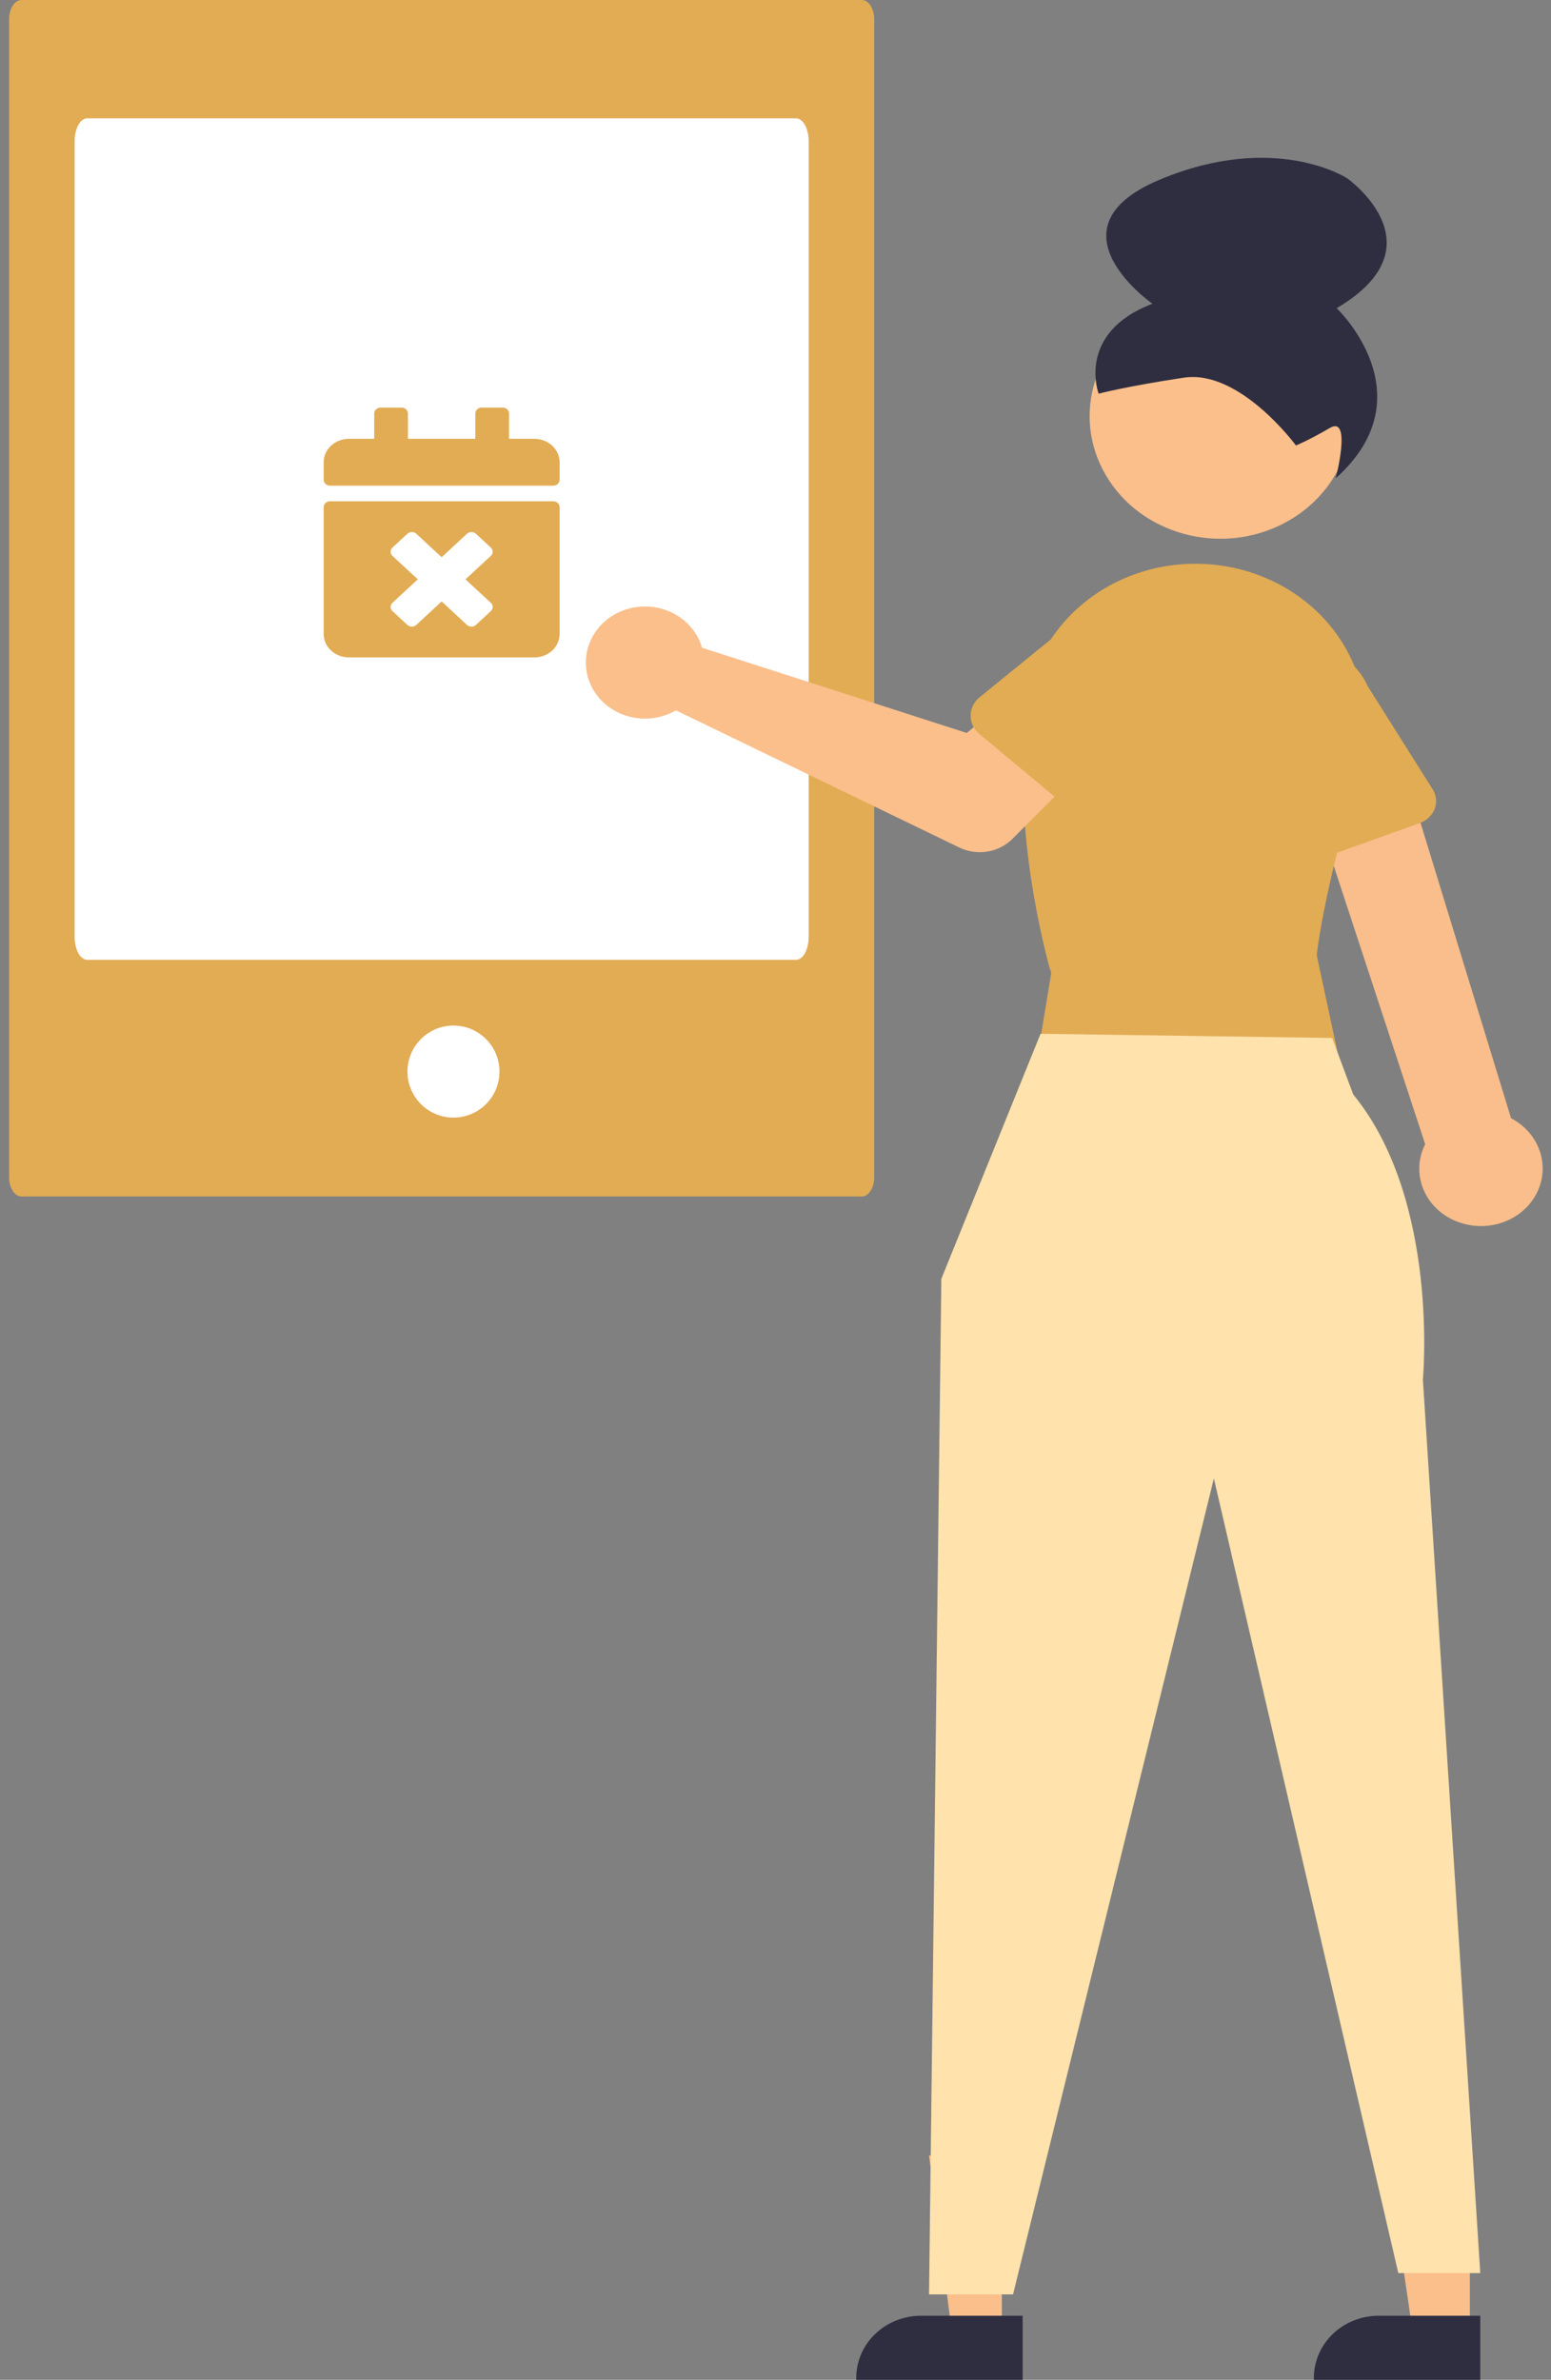 <svg width="118" height="181" viewBox="0 0 118 181" fill="none" xmlns="http://www.w3.org/2000/svg">
<rect x="0" y="0" width="118" height="181" fill="#808080" stroke="none"/>
<path d="M65.564 91H1.636C1.386 91 1.146 90.846 0.969 90.573C0.792 90.3 0.692 89.929 0.692 89.543V1.457C0.692 1.071 0.792 0.7 0.969 0.427C1.146 0.154 1.386 0 1.636 0H65.564C65.815 0 66.055 0.154 66.232 0.427C66.409 0.7 66.508 1.071 66.509 1.457V89.543C66.508 89.929 66.409 90.3 66.232 90.573C66.055 90.846 65.815 91 65.564 91Z" fill="#E2AC54"/>
<path d="M60.567 73H6.633C6.38 72.999 6.137 72.816 5.958 72.49C5.779 72.163 5.679 71.721 5.678 71.259V10.741C5.679 10.279 5.779 9.837 5.958 9.51C6.137 9.184 6.38 9.001 6.633 9H60.567C60.821 9.001 61.063 9.184 61.243 9.51C61.422 9.837 61.522 10.279 61.523 10.741V71.259C61.522 71.721 61.422 72.163 61.243 72.49C61.063 72.816 60.821 72.999 60.567 73Z" fill="white"/>
<path d="M42.094 36.938H25.106C24.841 36.938 24.625 36.737 24.625 36.492V35.156C24.625 34.173 25.486 33.375 26.548 33.375H28.471V31.445C28.471 31.2 28.688 31 28.952 31H30.555C30.819 31 31.036 31.2 31.036 31.445V33.375H36.164V31.445C36.164 31.2 36.381 31 36.645 31H38.248C38.512 31 38.729 31.2 38.729 31.445V33.375H40.652C41.714 33.375 42.575 34.173 42.575 35.156V36.492C42.575 36.737 42.359 36.938 42.094 36.938ZM25.106 38.125H42.094C42.359 38.125 42.575 38.325 42.575 38.57V48.219C42.575 49.202 41.714 50 40.652 50H26.548C25.486 50 24.625 49.202 24.625 48.219V38.57C24.625 38.325 24.841 38.125 25.106 38.125ZM35.415 44.062L37.342 42.278C37.531 42.103 37.531 41.821 37.342 41.647L36.208 40.596C36.02 40.422 35.715 40.422 35.527 40.596L33.6 42.381L31.673 40.596C31.485 40.422 31.18 40.422 30.992 40.596L29.858 41.647C29.669 41.821 29.669 42.103 29.858 42.278L31.785 44.062L29.858 45.847C29.669 46.022 29.669 46.304 29.858 46.478L30.992 47.529C31.18 47.703 31.485 47.703 31.673 47.529L33.6 45.744L35.527 47.529C35.715 47.703 36.02 47.703 36.208 47.529L37.342 46.478C37.531 46.304 37.531 46.022 37.342 45.847L35.415 44.062Z" fill="#E2AC54"/>
<path d="M111.827 177.75H107.538L105.498 163.938L111.828 163.938L111.827 177.75Z" fill="#FBBF8B"/>
<path d="M112.619 181L99.959 181V180.846C99.959 179.594 100.478 178.393 101.402 177.508C102.326 176.622 103.579 176.125 104.886 176.125L112.619 176.125L112.619 181Z" fill="#2F2E41"/>
<path d="M76.219 177.75H72.466L70.681 163.938L76.22 163.938L76.219 177.75Z" fill="#FBBF8B"/>
<path d="M77.803 181L65.143 181V180.846C65.143 179.594 65.662 178.393 66.586 177.508C67.51 176.622 68.763 176.125 70.07 176.125L77.803 176.125L77.803 181Z" fill="#2F2E41"/>
<path d="M81.093 67.25L78.594 82.391L102.332 82.688L99.209 68.141L81.093 67.25Z" fill="#E2AC54"/>
<path d="M79.164 78.625L71.617 97.263L70.681 174.5H77.073L92.352 112.444L106.383 172.88H112.619L108.253 104.926C108.253 104.926 109.541 91.286 102.953 83.238L101.349 78.942L79.164 78.625Z" fill="#FFE2AC"/>
<path d="M111.415 93.088C110.757 92.921 110.147 92.621 109.627 92.21C109.106 91.798 108.689 91.285 108.404 90.707C108.119 90.129 107.974 89.499 107.978 88.862C107.982 88.226 108.135 87.598 108.427 87.023L98.376 56.431L105.769 55.062L114.962 85.049C115.964 85.571 116.727 86.418 117.105 87.43C117.483 88.442 117.45 89.548 117.013 90.539C116.576 91.53 115.765 92.337 114.733 92.807C113.701 93.277 112.521 93.377 111.415 93.088Z" fill="#FBBF8B" fill-opacity="0.98"/>
<path d="M97.951 75.374L81.842 75.082C81.382 75.073 80.937 74.922 80.577 74.653C80.216 74.383 79.959 74.01 79.846 73.59C78.982 70.375 77.082 61.995 78.09 53.648C78.289 52.031 78.831 50.468 79.683 49.052C80.536 47.635 81.682 46.394 83.053 45.401C84.425 44.408 85.994 43.684 87.668 43.272C89.343 42.86 91.088 42.767 92.801 43.001C94.608 43.244 96.34 43.844 97.883 44.761C99.426 45.678 100.746 46.891 101.755 48.322C102.764 49.752 103.441 51.367 103.74 53.06C104.039 54.754 103.954 56.487 103.49 58.148C101.462 65.389 100.317 70.57 100.086 73.547C100.052 73.977 99.869 74.385 99.565 74.709C99.261 75.032 98.853 75.253 98.403 75.337C98.269 75.362 98.133 75.375 97.996 75.375C97.981 75.375 97.966 75.375 97.951 75.374Z" fill="#E2AC54"/>
<path d="M53.172 48.628C53.269 48.833 53.348 49.045 53.41 49.263L73.551 55.747L77.443 52.526L83.342 57.455L77.037 63.791C76.528 64.303 75.857 64.645 75.125 64.765C74.393 64.885 73.64 64.777 72.979 64.457L51.426 54.027C50.647 54.48 49.74 54.697 48.827 54.65C47.914 54.603 47.038 54.294 46.315 53.764C45.592 53.233 45.057 52.507 44.78 51.681C44.504 50.855 44.499 49.97 44.767 49.141C45.035 48.313 45.562 47.582 46.279 47.044C46.997 46.507 47.87 46.19 48.782 46.134C49.695 46.078 50.603 46.287 51.388 46.732C52.172 47.178 52.794 47.839 53.172 48.628Z" fill="#FBBF8B"/>
<path d="M73.847 54.424C73.848 54.16 73.909 53.899 74.026 53.66C74.143 53.421 74.312 53.208 74.523 53.037L81.88 47.059C82.811 46.041 84.127 45.418 85.539 45.325C86.951 45.231 88.344 45.676 89.413 46.562C90.482 47.447 91.139 48.701 91.241 50.048C91.343 51.395 90.88 52.726 89.955 53.748L84.716 61.531C84.567 61.753 84.369 61.942 84.136 62.084C83.903 62.227 83.641 62.32 83.367 62.357C83.093 62.394 82.814 62.374 82.548 62.299C82.283 62.224 82.038 62.095 81.829 61.922L74.505 55.819C74.297 55.645 74.13 55.431 74.016 55.19C73.903 54.949 73.845 54.688 73.847 54.424Z" fill="#E2AC54"/>
<path d="M97.056 65.855C96.804 65.734 96.584 65.565 96.41 65.36C96.237 65.154 96.114 64.918 96.05 64.665L93.814 55.843C93.282 54.609 93.308 53.232 93.887 52.016C94.467 50.799 95.552 49.841 96.904 49.352C98.257 48.864 99.767 48.884 101.103 49.409C102.44 49.934 103.493 50.92 104.033 52.152L108.996 60.029C109.137 60.253 109.224 60.503 109.25 60.761C109.276 61.02 109.241 61.28 109.147 61.524C109.053 61.769 108.902 61.992 108.705 62.179C108.507 62.365 108.268 62.511 108.003 62.606L98.701 65.937C98.436 66.032 98.153 66.074 97.868 66.06C97.585 66.046 97.307 65.975 97.056 65.855Z" fill="#E2AC54"/>
<path d="M97.618 39.831C102.439 37.36 104.21 31.694 101.575 27.174C98.94 22.654 92.896 20.994 88.076 23.464C83.255 25.935 81.484 31.601 84.119 36.121C86.754 40.64 92.798 42.301 97.618 39.831Z" fill="#FBBF8B"/>
<path d="M98.595 33.88C98.595 33.88 94.335 28.083 90.071 28.723C85.807 29.362 83.584 29.94 83.584 29.94C83.584 29.94 81.847 25.318 87.677 23.101C87.677 23.101 79.427 17.356 88.22 13.669C97.013 9.982 102.485 13.555 102.485 13.555C102.485 13.555 109.763 18.688 101.694 23.439C101.694 23.439 108.678 30.055 101.624 36.375C101.624 36.375 102.869 31.563 101.175 32.549C99.481 33.536 98.595 33.88 98.595 33.88Z" fill="#2F2E41"/>
<circle cx="34.5" cy="81.5" r="3.5" fill="white"/>
</svg>
